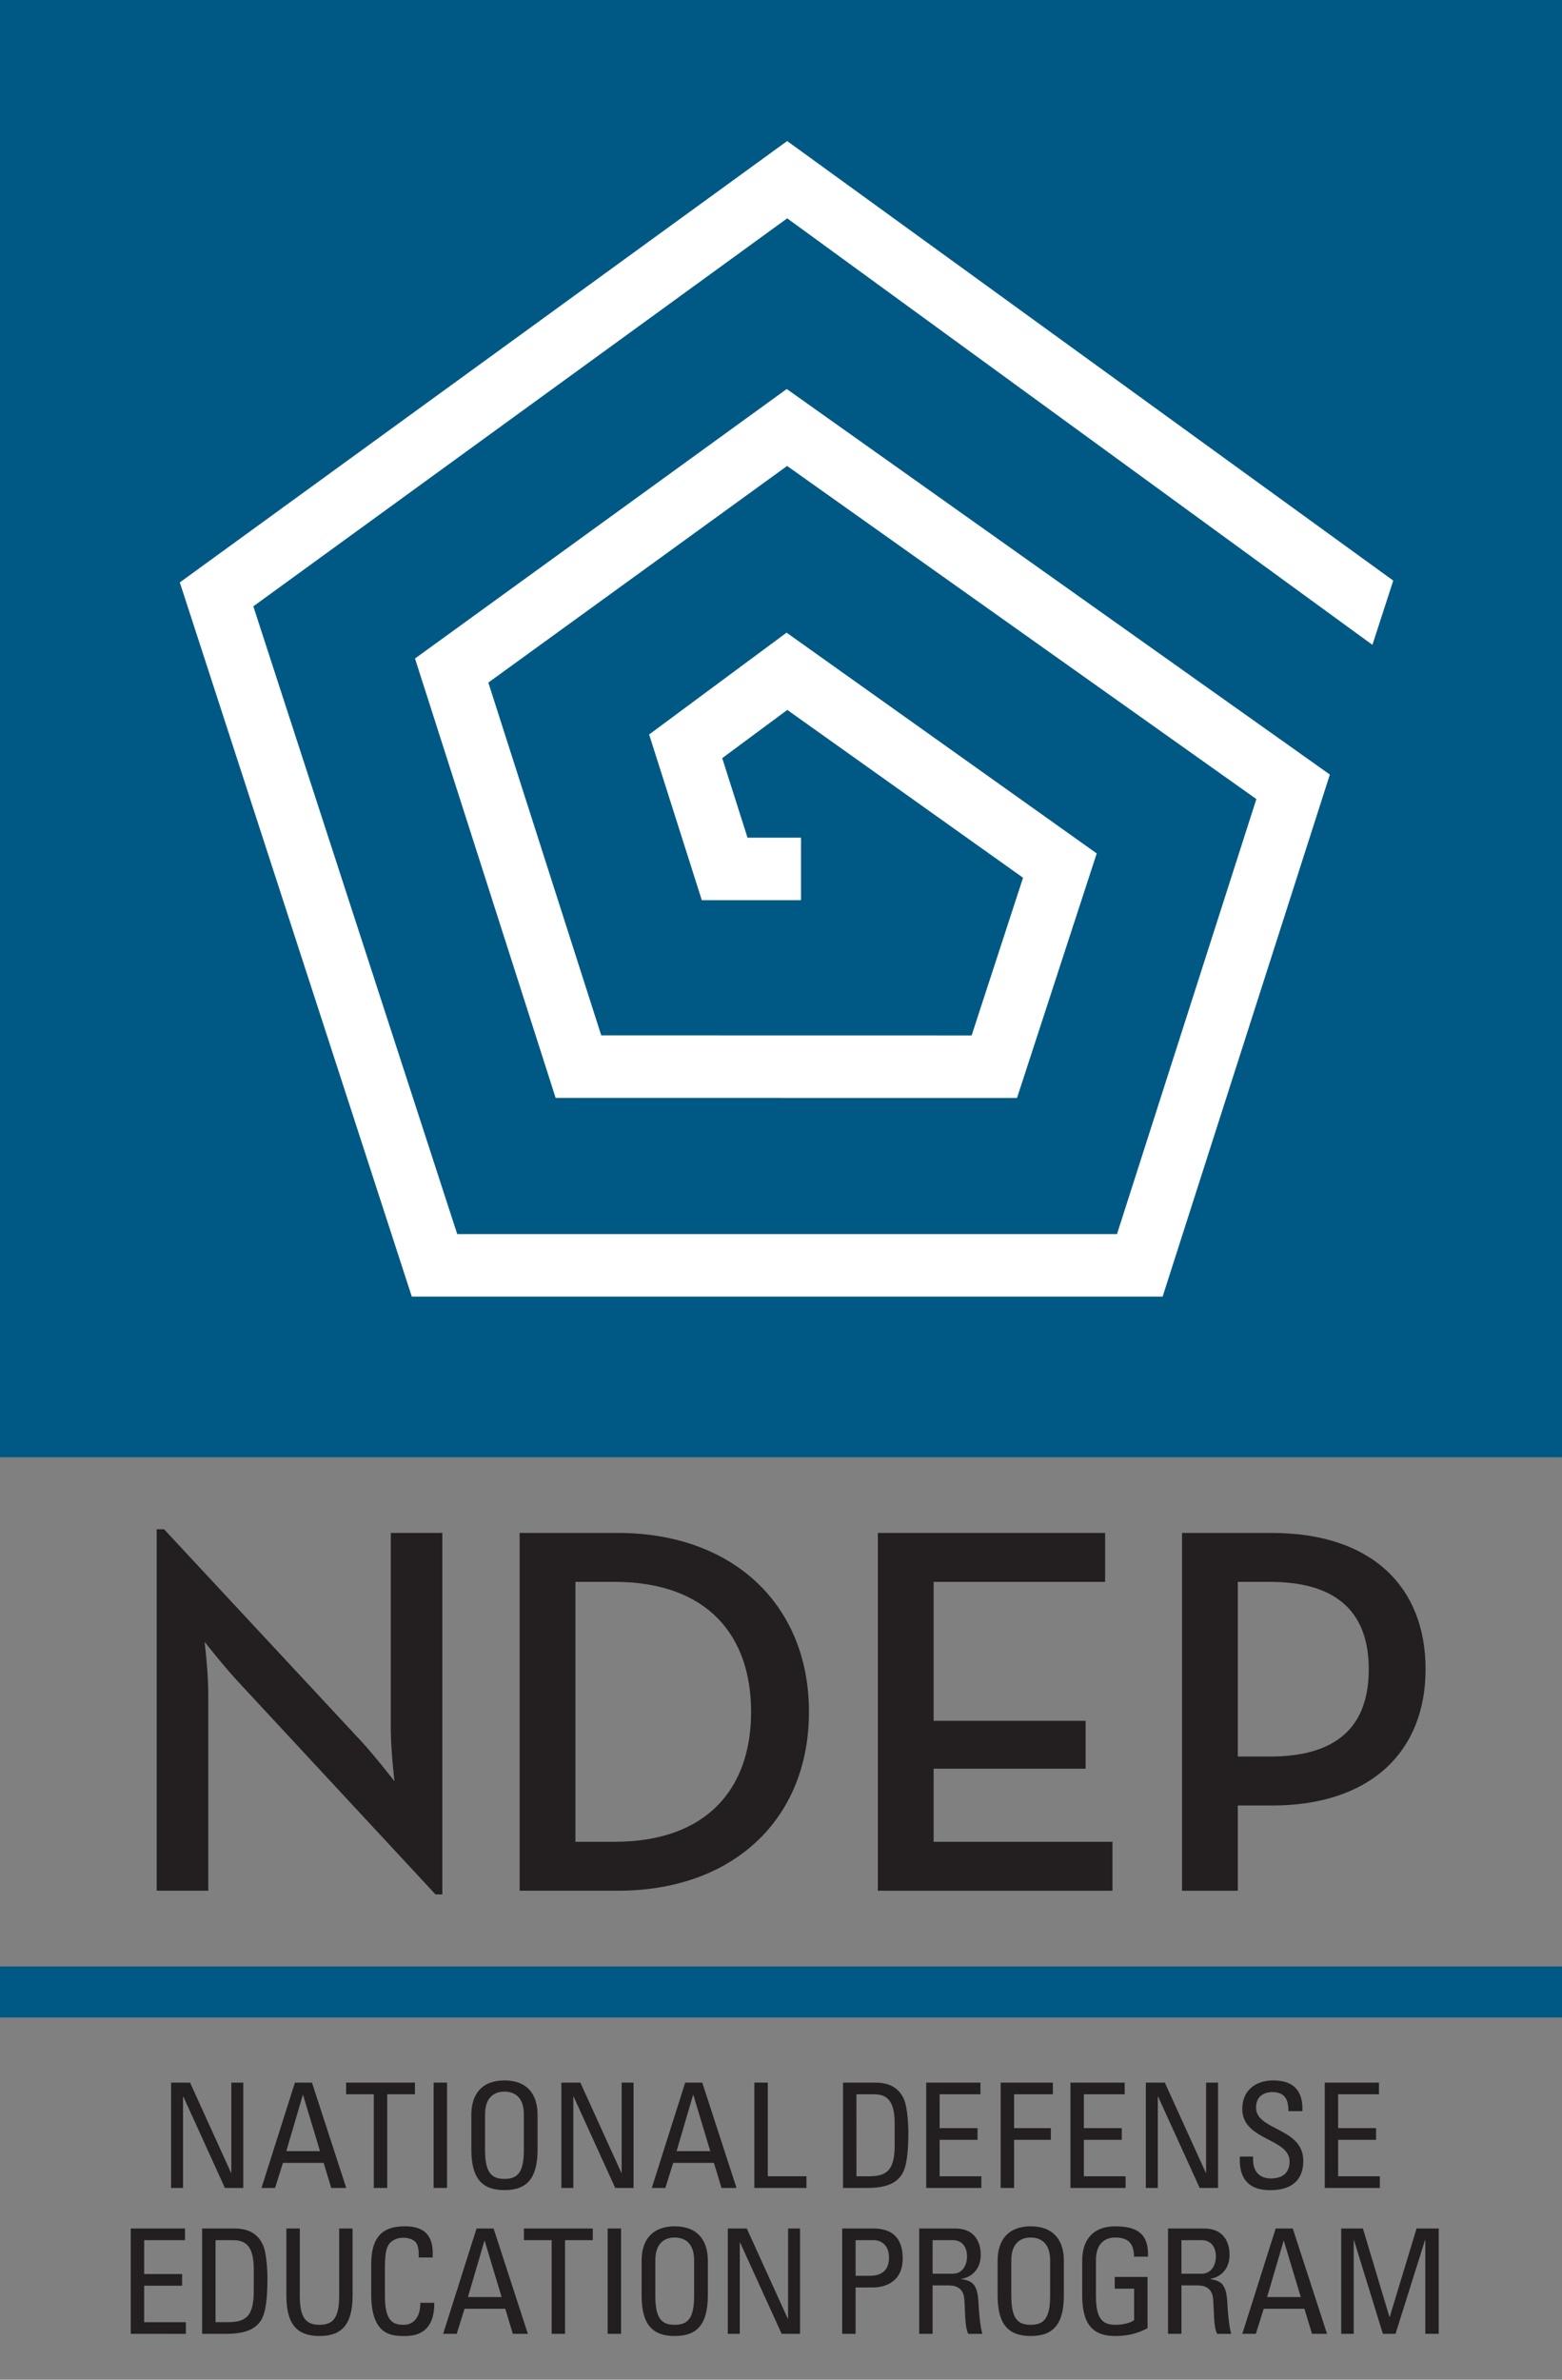 <?xml version="1.0" encoding="utf-8"?>
<!-- Generator: Adobe Illustrator 15.0.0, SVG Export Plug-In . SVG Version: 6.00 Build 0)  -->
<!DOCTYPE svg PUBLIC "-//W3C//DTD SVG 1.1//EN" "http://www.w3.org/Graphics/SVG/1.1/DTD/svg11.dtd">
<svg version="1.1" id="Layer_1" xmlns="http://www.w3.org/2000/svg" xmlns:xlink="http://www.w3.org/1999/xlink" x="0px" y="0px"
	 width="152px" height="231.5px" viewBox="0 0 152 231.5" enable-background="new 0 0 152 231.5" xml:space="preserve">
<rect x="0" y="0" width="152" height="231.5" fill="#808080" stroke="none"/>
<g>
	<path fill="#231F20" d="M23.185,163.611c-1.382-1.485-3.277-3.891-3.277-3.891s0.358,2.865,0.358,5.014v19.195h-5.018v-35.162
		h0.717l19.195,20.627c1.331,1.434,3.226,3.892,3.226,3.892s-0.358-3.073-0.358-5.019v-19.144h5.018v35.166h-0.667L23.185,163.611z"
		/>
	<path fill="#231F20" d="M50.566,149.125h9.572c11.16,0,18.583,6.962,18.583,17.404c0,10.44-7.371,17.4-18.583,17.4h-9.572V149.125z
		 M59.78,179.171c9.061,0,13.31-5.22,13.31-12.642c0-7.424-4.249-12.646-13.31-12.646h-3.786v25.286L59.78,179.171L59.78,179.171z"
		/>
	<path fill="#231F20" d="M85.424,149.125h22.114v4.76H90.852V167.4h14.793v4.658H90.852v7.112h17.403v4.761H85.424V149.125z"/>
	<path fill="#231F20" d="M115.025,149.125h8.754c9.623,0,14.945,5.172,14.945,13.259c0,8.035-5.375,13.257-14.945,13.257h-3.327
		v8.291h-5.427V149.125z M123.573,170.878c6.858,0,9.622-3.224,9.622-8.494c0-5.272-2.814-8.499-9.622-8.499h-3.121v16.993H123.573z
		"/>
</g>
<rect fill="#005984" width="152.182" height="141.759"/>
<path fill="#FFFFFF" d="M17.498,56.658l22.574,69.475h73.065l16.273-50.784L76.559,37.843L40.384,64.06l13.685,42.744l44.897,0.007
	l7.757-23.789L76.542,61.545l-13.374,9.906l5.127,16.123h9.653v-6.083h-5.206c-0.719-2.261-1.754-5.519-2.461-7.739l6.332-4.69
	l22.941,16.324c-0.971,2.97-4.046,12.403-5.004,15.342l-36.042-0.007c-1.138-3.559-9.857-30.787-10.987-34.32
	c3.006-2.178,26.098-18.914,29.074-21.073c3.182,2.256,42.422,30.105,45.663,32.406c-1.178,3.679-12.385,38.649-13.562,42.317
	H44.492c-1.235-3.806-18.605-57.262-19.841-61.067c3.238-2.353,48.719-35.396,51.953-37.745
	c3.349,2.426,56.947,41.493,56.947,41.493l2.027-6.251L76.6,13.721L17.498,56.658z"/>
<rect y="191.297" fill="#005984" width="152.182" height="4.962"/>
<g>
	<path fill="#231F20" d="M23.674,202.596v10.247h-1.788l-4.045-8.885h-0.029v8.885h-1.163v-10.247h1.845l3.988,8.771h0.028v-8.771
		H23.674z"/>
	<path fill="#231F20" d="M28.698,202.596h1.66l3.336,10.247h-1.461l-0.739-2.44h-3.96l-0.767,2.44h-1.32L28.698,202.596z
		 M29.493,203.802h-0.028l-1.604,5.464h3.279L29.493,203.802z"/>
	<path fill="#231F20" d="M40.378,202.596v1.135h-2.697v9.112h-1.305v-9.112H33.68v-1.135H40.378z"/>
	<path fill="#231F20" d="M43.502,212.843h-1.306v-10.247h1.306V212.843z"/>
	<path fill="#231F20" d="M45.867,209.095v-3.362c0-2.043,1.051-3.351,3.222-3.351c2.172,0,3.223,1.308,3.223,3.351v3.362
		c0,2.839-1.05,3.96-3.223,3.96C46.918,213.055,45.867,211.934,45.867,209.095z M50.977,209.152v-3.465
		c0-2.143-1.476-2.213-1.888-2.213c-0.411,0-1.887,0.07-1.887,2.213v3.465c0,2.242,0.652,2.81,1.887,2.81
		C50.325,211.962,50.977,211.396,50.977,209.152z"/>
	<path fill="#231F20" d="M61.653,202.596v10.247h-1.786l-4.046-8.885h-0.029v8.885h-1.163v-10.247h1.846l3.987,8.771h0.03v-8.771
		H61.653z"/>
	<path fill="#231F20" d="M66.676,202.596h1.662l3.334,10.247h-1.461l-0.739-2.44h-3.96l-0.767,2.44h-1.318L66.676,202.596z
		 M67.471,203.802h-0.028l-1.604,5.464h3.279L67.471,203.802z"/>
	<path fill="#231F20" d="M73.407,212.843v-10.247h1.307v9.112h3.761v1.135H73.407z"/>
	<path fill="#231F20" d="M82.036,202.596h3.149c1.306,0,2.244,0.467,2.754,1.562c0.412,0.866,0.455,2.909,0.455,3.235
		c0,2.186-0.199,3.448-0.625,4.129c-0.555,0.883-1.59,1.321-3.377,1.321h-2.356V202.596z M83.343,211.708h1.234
		c1.815,0,2.483-0.681,2.483-3.065v-2.072c0-2.073-0.64-2.84-2.004-2.84h-1.715L83.343,211.708L83.343,211.708z"/>
	<path fill="#231F20" d="M90.131,212.843v-10.247h5.279v1.135h-3.973v3.293h3.688v1.138h-3.688v3.548h4.06v1.135L90.131,212.843
		L90.131,212.843z"/>
	<path fill="#231F20" d="M97.376,212.843v-10.247h5.081v1.135h-3.775v3.293h3.575v1.138h-3.575v4.683L97.376,212.843L97.376,212.843
		z"/>
	<path fill="#231F20" d="M104.166,212.843v-10.247h5.281v1.135h-3.975v3.293h3.69v1.138h-3.69v3.548h4.06v1.135L104.166,212.843
		L104.166,212.843z"/>
	<path fill="#231F20" d="M118.529,202.596v10.247h-1.788l-4.046-8.885h-0.026v8.885h-1.165v-10.247h1.846l3.988,8.771h0.027v-8.771
		H118.529z"/>
	<path fill="#231F20" d="M121.939,209.791v0.297c0,1.393,0.881,1.832,1.719,1.832c1.035,0,1.83-0.439,1.83-1.661
		c0-2.27-4.6-2.016-4.6-5.095c0-1.816,1.291-2.782,3.01-2.782c1.875,0,2.924,0.909,2.84,2.994h-1.363
		c0.014-1.121-0.341-1.856-1.574-1.856c-0.781,0-1.576,0.396-1.576,1.504c0,2.256,4.599,1.93,4.599,5.181
		c0,2.157-1.489,2.853-3.181,2.853c-3.021,0.028-3.021-2.285-2.994-3.265L121.939,209.791L121.939,209.791z"/>
	<path fill="#231F20" d="M128.913,212.843v-10.247h5.278v1.135h-3.976v3.293h3.69v1.138h-3.69v3.548h4.06v1.135L128.913,212.843
		L128.913,212.843z"/>
	<path fill="#231F20" d="M12.723,227.036v-10.247h5.28v1.135h-3.974v3.293h3.69v1.137h-3.69v3.549h4.059v1.135L12.723,227.036
		L12.723,227.036z"/>
	<path fill="#231F20" d="M19.668,216.789h3.15c1.306,0,2.244,0.467,2.754,1.561c0.411,0.867,0.454,2.91,0.454,3.235
		c0,2.187-0.198,3.449-0.624,4.131c-0.553,0.882-1.59,1.32-3.378,1.32h-2.356V216.789z M20.975,225.9h1.234
		c1.817,0,2.484-0.681,2.484-3.064v-2.072c0-2.074-0.638-2.84-2.002-2.84h-1.716V225.9z"/>
	<path fill="#231F20" d="M27.867,216.789h1.306v6.559c0,2.241,0.681,2.809,1.916,2.809c1.235,0,1.917-0.566,1.917-2.809v-6.559
		h1.306v6.499c0,2.839-1.05,3.96-3.223,3.96c-2.171,0-3.222-1.121-3.222-3.96V216.789z"/>
	<path fill="#231F20" d="M40.749,219.611c0.014-0.581-0.029-1.163-0.298-1.487c-0.269-0.329-0.88-0.44-1.149-0.44
		c-1.079,0-1.505,0.652-1.547,0.793c-0.042,0.114-0.298,0.371-0.298,2.131v2.74c0,2.512,0.824,2.809,1.831,2.809
		c0.398,0,1.604-0.141,1.619-2.143h1.349c0.056,3.234-2.229,3.234-2.896,3.234c-1.277,0-3.236-0.083-3.236-4.061v-2.895
		c0-2.896,1.277-3.719,3.292-3.719c2.031,0,2.811,1.05,2.683,3.037H40.749L40.749,219.611z"/>
	<path fill="#231F20" d="M46.372,216.789h1.66l3.335,10.247h-1.461l-0.738-2.441h-3.96l-0.766,2.441h-1.32L46.372,216.789z
		 M47.167,217.995h-0.029l-1.604,5.463h3.279L47.167,217.995z"/>
	<path fill="#231F20" d="M57.683,216.789v1.135h-2.697v9.112h-1.305v-9.112h-2.697v-1.135H57.683z"/>
	<path fill="#231F20" d="M60.437,227.036h-1.305v-10.247h1.305V227.036z"/>
	<path fill="#231F20" d="M62.435,223.288v-3.362c0-2.044,1.051-3.351,3.222-3.351c2.172,0,3.224,1.307,3.224,3.351v3.362
		c0,2.839-1.051,3.96-3.224,3.96C63.486,227.248,62.435,226.127,62.435,223.288z M67.546,223.348v-3.466
		c0-2.143-1.478-2.214-1.889-2.214c-0.412,0-1.887,0.071-1.887,2.214v3.466c0,2.241,0.651,2.809,1.887,2.809
		C66.892,226.154,67.546,225.589,67.546,223.348z"/>
	<path fill="#231F20" d="M77.852,216.789v10.247h-1.788l-4.047-8.886H71.99v8.886h-1.165v-10.247h1.846l3.988,8.771h0.03v-8.771
		H77.852z"/>
	<path fill="#231F20" d="M81.953,227.036v-10.247h3.037c1.379,0,2.854,0.511,2.854,2.923c0,2.328-1.814,2.812-2.867,2.812H83.26
		v4.514L81.953,227.036L81.953,227.036z M83.26,221.387h1.434c0.539,0,1.816-0.143,1.816-1.746c0-1.561-1.162-1.717-1.447-1.717
		H83.26V221.387z"/>
	<path fill="#231F20" d="M90.753,222.323v4.713h-1.305v-10.247h3.534c1.814,0,2.455,1.277,2.455,2.555
		c0,1.205-0.67,2.129-1.873,2.34v0.03c1.176,0.185,1.604,0.582,1.674,2.64c0.014,0.439,0.156,2.043,0.354,2.684H94.23
		c-0.369-0.711-0.283-2.044-0.396-3.408c-0.1-1.247-1.109-1.305-1.549-1.305L90.753,222.323L90.753,222.323z M90.753,221.188h1.96
		c0.936,0,1.391-0.81,1.391-1.701c0-0.739-0.369-1.563-1.379-1.563h-1.972V221.188z"/>
	<path fill="#231F20" d="M97.079,223.288v-3.362c0-2.044,1.052-3.351,3.222-3.351c2.172,0,3.225,1.307,3.225,3.351v3.362
		c0,2.839-1.053,3.96-3.225,3.96C98.131,227.248,97.079,226.127,97.079,223.288z M102.189,223.348v-3.466
		c0-2.143-1.478-2.214-1.89-2.214c-0.411,0-1.887,0.071-1.887,2.214v3.466c0,2.241,0.651,2.809,1.887,2.809
		C101.536,226.156,102.189,225.589,102.189,223.348z"/>
	<path fill="#231F20" d="M110.348,219.527c0-1.207-0.494-1.859-1.814-1.859c-0.41,0-1.887,0.071-1.887,2.214v3.466
		c0,2.241,0.652,2.809,1.887,2.809c0.938,0,1.563-0.254,1.83-0.454v-3.063h-1.889v-1.136h3.196v4.981
		c-0.84,0.453-1.817,0.765-3.139,0.765c-2.173,0-3.222-1.121-3.222-3.96v-3.362c0-2.044,1.049-3.351,3.222-3.351
		c2.216,0,3.265,0.81,3.18,2.951H110.348L110.348,219.527z"/>
	<path fill="#231F20" d="M114.968,222.323v4.713h-1.305v-10.247h3.532c1.816,0,2.455,1.277,2.455,2.555
		c0,1.205-0.666,2.129-1.873,2.34v0.03c1.18,0.185,1.604,0.582,1.675,2.64c0.017,0.439,0.157,2.043,0.356,2.684h-1.363
		c-0.369-0.711-0.284-2.044-0.398-3.408c-0.1-1.247-1.105-1.305-1.545-1.305L114.968,222.323L114.968,222.323z M114.968,221.188
		h1.958c0.938,0,1.393-0.81,1.393-1.701c0-0.739-0.37-1.563-1.377-1.563h-1.974V221.188z"/>
	<path fill="#231F20" d="M124.139,216.789h1.662l3.334,10.247h-1.461l-0.74-2.441h-3.961l-0.764,2.441h-1.32L124.139,216.789
		L124.139,216.789z M124.934,217.995h-0.027l-1.604,5.463h3.279L124.934,217.995z"/>
	<path fill="#231F20" d="M131.732,227.036h-1.219v-10.247h2.113l2.582,8.602h0.027l2.613-8.602h2.154v10.247h-1.303v-9.112h-0.031
		l-2.867,9.112h-1.232l-2.812-9.112h-0.026V227.036L131.732,227.036z"/>
</g>
<line fill="none" x1="116.566" y1="119.294" x2="116.314" y2="119.294"/>
</svg>
